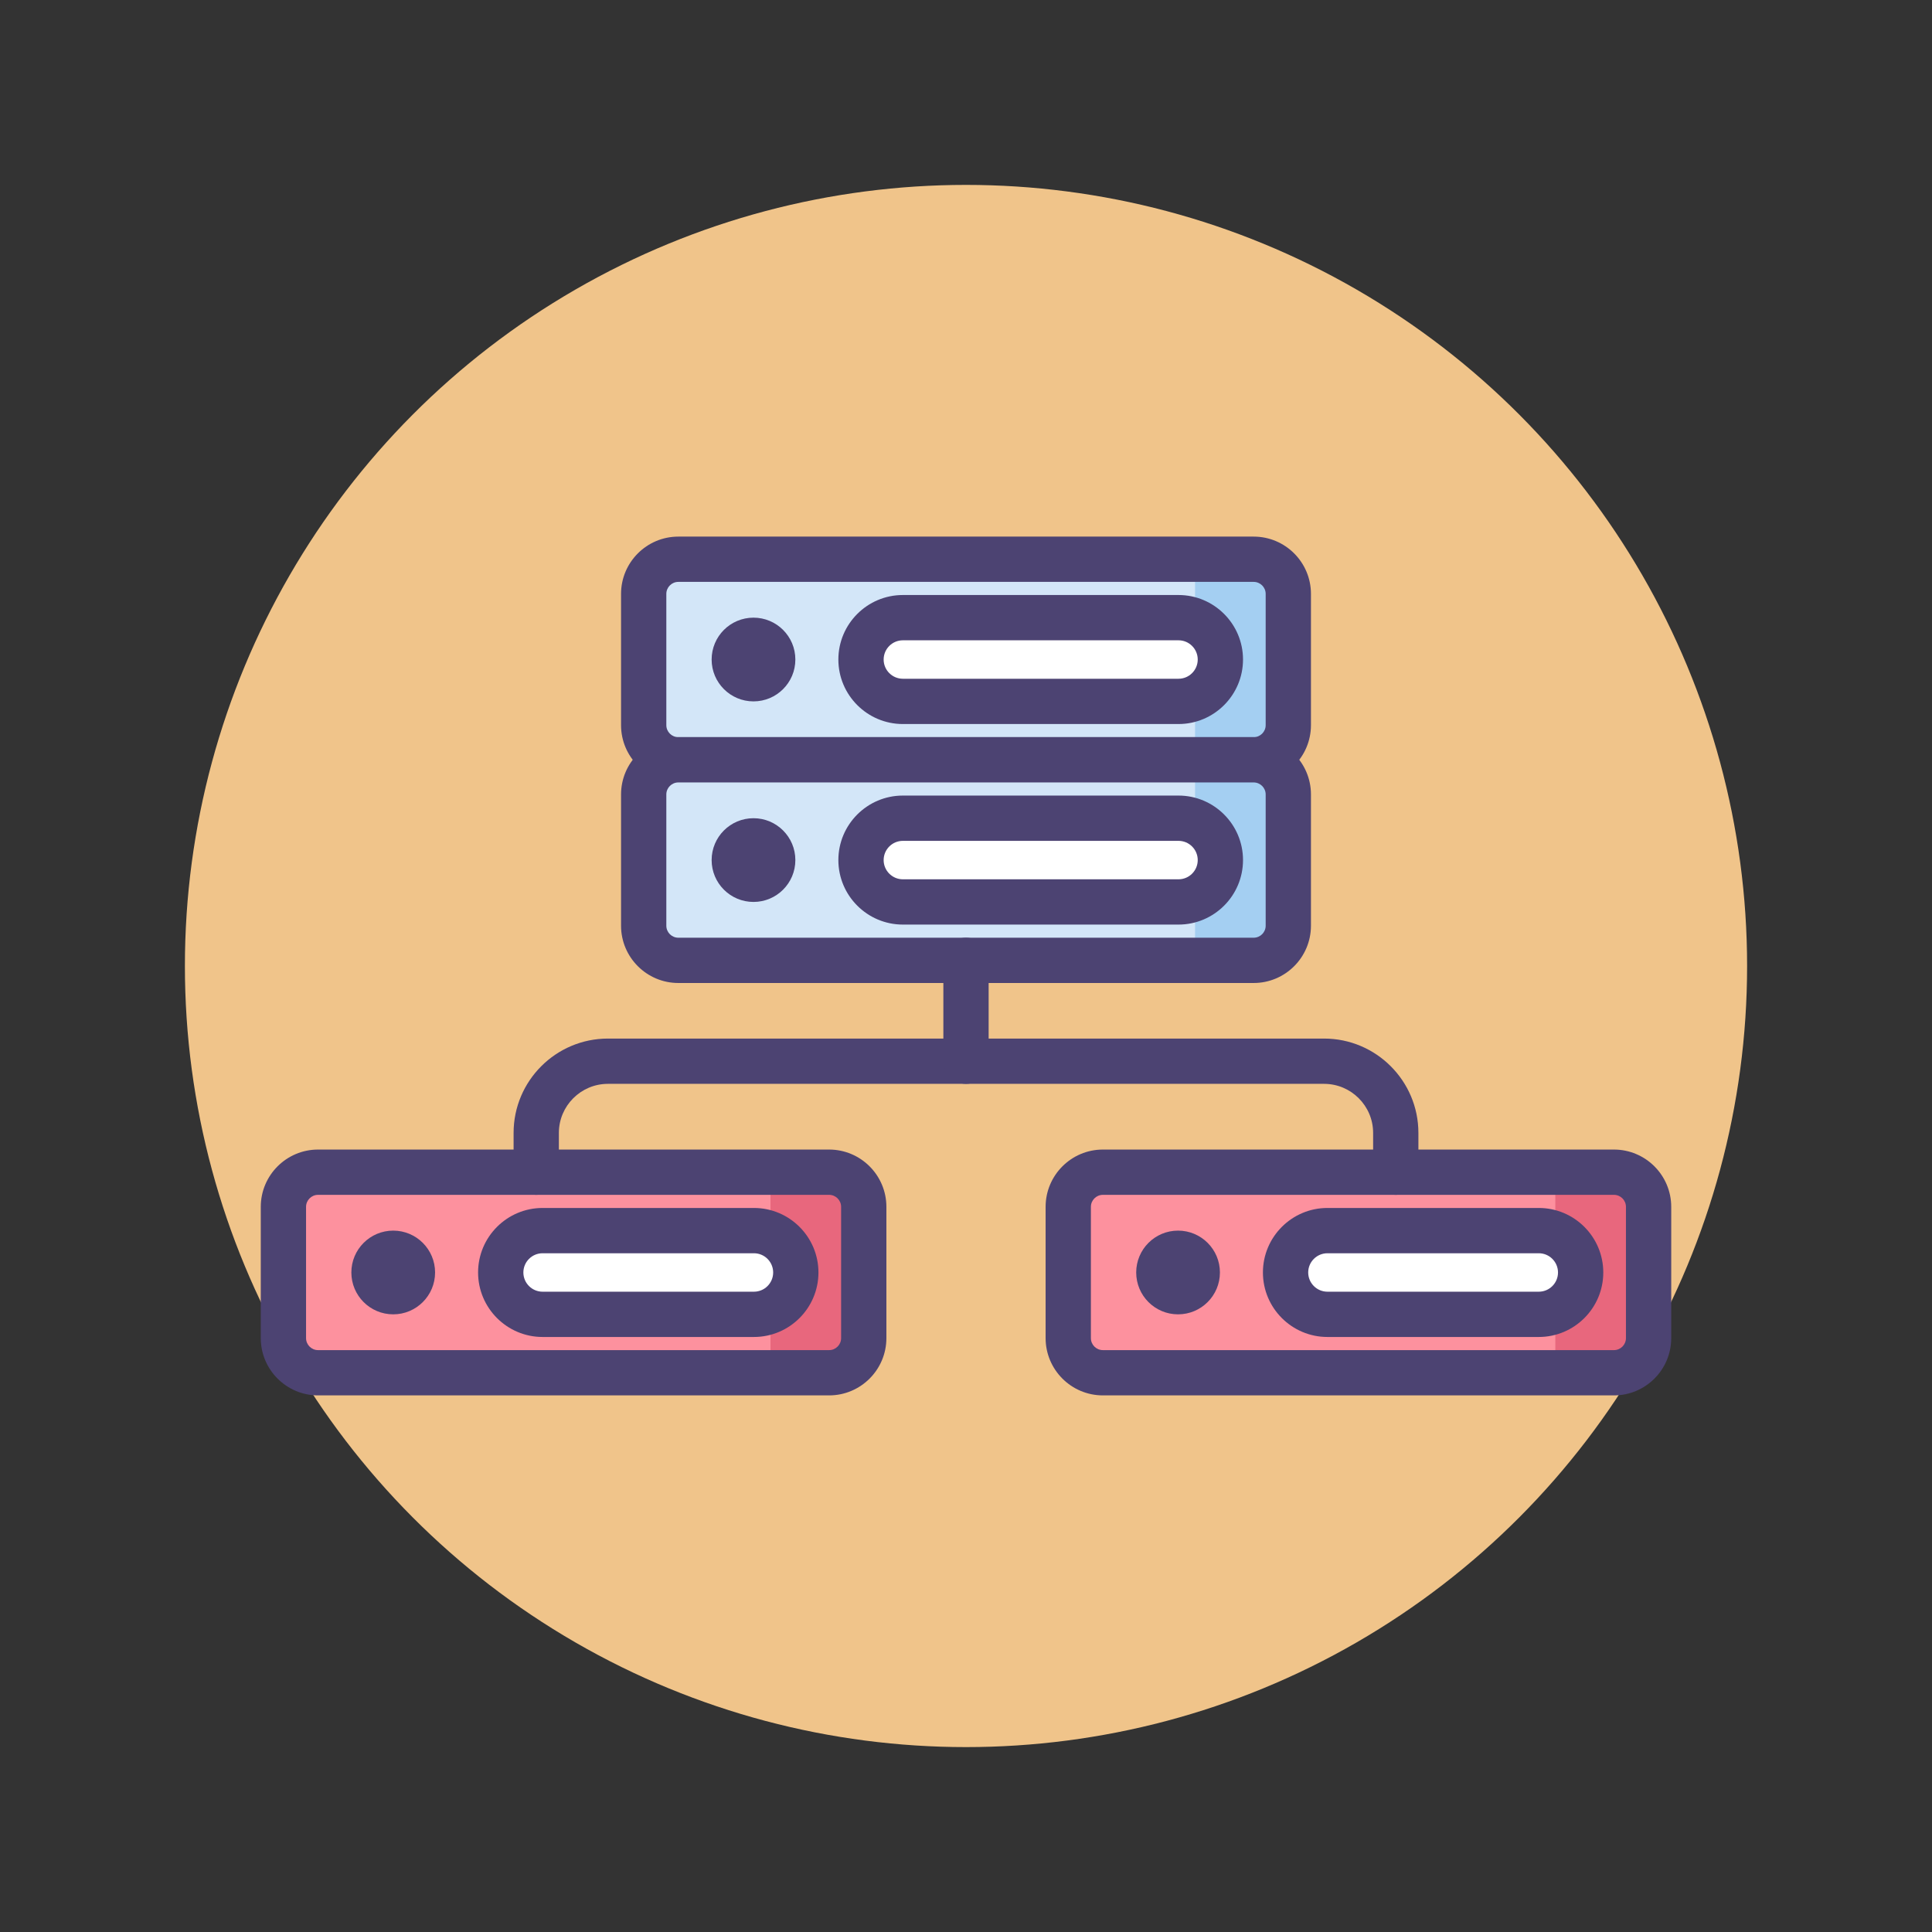 <?xml version="1.0" encoding="utf-8"?>
<!-- Generator: Adobe Illustrator 22.1.0, SVG Export Plug-In . SVG Version: 6.00 Build 0)  -->
<svg version="1.1" id="Icon_Set" xmlns="http://www.w3.org/2000/svg" xmlns:xlink="http://www.w3.org/1999/xlink" x="0px" y="0px"
	 viewBox="0 0 512 512" style="enable-background:new 0 0 512 512;" xml:space="preserve">
<rect x="0" y="0" width="512" height="512" fill="#333333" stroke="none"/>
<style type="text/css">
	.st0{fill:#F0C48A;}
	.st1{fill:#D3E6F8;}
	.st2{fill:#4C4372;}
	.st3{fill:#FD919E;}
	.st4{fill:#E8677D;}
	.st5{fill:#FFFFFF;}
	.st6{fill:#A4CFF2;}
	.st7{fill:#7BABF1;}
</style>
<g id="DB_Architecture">
	<g>
		<g>
			<circle class="st0" cx="256" cy="256" r="207"/>
		</g>
	</g>
	<g>
		<g>
			<g>
				<g>
					<path class="st1" d="M332.235,201.355H179.765c-5.07,0-9.18-4.11-9.18-9.18v-34.788c0-5.07,4.11-9.18,9.18-9.18h152.471
						c5.07,0,9.18,4.11,9.18,9.18v34.788C341.416,197.244,337.305,201.355,332.235,201.355z"/>
				</g>
				<g>
					<path class="st6" d="M332.235,148.205h-15.534v53.149h15.534c5.07,0,9.18-4.11,9.18-9.18v-34.788
						C341.416,152.316,337.305,148.205,332.235,148.205z"/>
				</g>
				<g>
					<path class="st2" d="M332.235,207.354H179.765c-8.371,0-15.181-6.81-15.181-15.18v-34.789c0-8.371,6.81-15.18,15.181-15.18
						h152.471c8.371,0,15.181,6.81,15.181,15.18v34.789C347.416,200.545,340.606,207.354,332.235,207.354z M179.765,154.206
						c-1.754,0-3.181,1.427-3.181,3.18v34.789c0,1.753,1.427,3.18,3.181,3.18h152.471c1.754,0,3.181-1.427,3.181-3.18v-34.789
						c0-1.753-1.427-3.18-3.181-3.18H179.765z"/>
				</g>
				<g>
					<circle class="st2" cx="199.684" cy="174.78" r="11.094"/>
				</g>
				<g>
					<path class="st5" d="M312.316,163.686H239.27c-6.127,0-11.094,4.967-11.094,11.094v0c0,6.127,4.967,11.094,11.094,11.094
						h73.046c6.127,0,11.094-4.967,11.094-11.094v0C323.41,168.653,318.443,163.686,312.316,163.686z"/>
				</g>
				<g>
					<path class="st2" d="M312.315,191.875H239.27c-9.426,0-17.095-7.668-17.095-17.094c0-9.426,7.669-17.095,17.095-17.095h73.046
						c9.426,0,17.095,7.668,17.095,17.094C329.41,184.206,321.741,191.875,312.315,191.875z M239.27,169.686
						c-2.81,0-5.095,2.285-5.095,5.094s2.285,5.095,5.095,5.095h73.046c2.81,0,5.095-2.285,5.095-5.094s-2.285-5.095-5.095-5.095
						H239.27z"/>
				</g>
			</g>
			<g>
				<g>
					<path class="st1" d="M332.235,254.504H179.765c-5.07,0-9.18-4.11-9.18-9.18v-34.788c0-5.07,4.11-9.18,9.18-9.18h152.471
						c5.07,0,9.18,4.11,9.18,9.18v34.788C341.416,250.394,337.305,254.504,332.235,254.504z"/>
				</g>
				<g>
					<path class="st6" d="M332.235,201.355h-15.534v53.149h15.534c5.07,0,9.18-4.11,9.18-9.18v-34.788
						C341.416,205.465,337.305,201.355,332.235,201.355z"/>
				</g>
				<g>
					<path class="st2" d="M332.235,260.504H179.765c-8.371,0-15.181-6.81-15.181-15.18v-34.789c0-8.371,6.81-15.181,15.181-15.181
						h152.471c8.371,0,15.181,6.81,15.181,15.181v34.789C347.416,253.694,340.606,260.504,332.235,260.504z M179.765,207.354
						c-1.754,0-3.181,1.427-3.181,3.181v34.789c0,1.753,1.427,3.18,3.181,3.18h152.471c1.754,0,3.181-1.427,3.181-3.18v-34.789
						c0-1.754-1.427-3.181-3.181-3.181H179.765z"/>
				</g>
				<g>
					<circle class="st2" cx="199.684" cy="227.929" r="11.094"/>
				</g>
				<g>
					<path class="st5" d="M312.316,216.835H239.27c-6.127,0-11.094,4.967-11.094,11.094v0c0,6.127,4.967,11.094,11.094,11.094
						h73.046c6.127,0,11.094-4.967,11.094-11.094v0C323.41,221.802,318.443,216.835,312.316,216.835z"/>
				</g>
				<g>
					<path class="st2" d="M312.315,245.023H239.27c-9.426,0-17.095-7.668-17.095-17.094s7.669-17.094,17.095-17.094h73.046
						c9.426,0,17.095,7.668,17.095,17.094S321.741,245.023,312.315,245.023z M239.27,222.835c-2.81,0-5.095,2.285-5.095,5.094
						s2.285,5.094,5.095,5.094h73.046c2.81,0,5.095-2.285,5.095-5.094s-2.285-5.094-5.095-5.094H239.27z"/>
				</g>
			</g>
		</g>
		<g>
			<g>
				<g>
					<path class="st3" d="M219.722,363.795H84.287c-5.07,0-9.18-4.11-9.18-9.18v-34.788c0-5.07,4.11-9.18,9.18-9.18h135.434
						c5.07,0,9.18,4.11,9.18,9.18v34.788C228.902,359.684,224.792,363.795,219.722,363.795z"/>
				</g>
				<g>
					<path class="st4" d="M219.722,310.645h-15.534v53.149h15.534c5.07,0,9.18-4.11,9.18-9.18v-34.788
						C228.902,314.756,224.792,310.645,219.722,310.645z"/>
				</g>
				<g>
					<path class="st2" d="M219.722,369.794H84.287c-8.37,0-15.18-6.81-15.18-15.18v-34.789c0-8.371,6.81-15.18,15.18-15.18h135.435
						c8.371,0,15.181,6.81,15.181,15.18v34.789C234.902,362.985,228.093,369.794,219.722,369.794z M84.287,316.646
						c-1.753,0-3.18,1.427-3.18,3.18v34.789c0,1.753,1.427,3.18,3.18,3.18h135.435c1.754,0,3.181-1.427,3.181-3.18v-34.789
						c0-1.753-1.427-3.18-3.181-3.18H84.287z"/>
				</g>
				<g>
					<circle class="st2" cx="104.207" cy="337.22" r="11.094"/>
				</g>
				<g>
					<path class="st5" d="M199.802,326.126h-56.01c-6.127,0-11.094,4.967-11.094,11.094v0c0,6.127,4.967,11.094,11.094,11.094h56.01
						c6.127,0,11.094-4.967,11.094-11.094v0C210.896,331.093,205.929,326.126,199.802,326.126z"/>
				</g>
				<g>
					<path class="st2" d="M199.802,354.314h-56.01c-9.426,0-17.094-7.668-17.094-17.094c0-9.426,7.668-17.095,17.094-17.095h56.01
						c9.426,0,17.095,7.668,17.095,17.094C216.896,346.646,209.228,354.314,199.802,354.314z M143.792,332.125
						c-2.809,0-5.094,2.285-5.094,5.094s2.285,5.095,5.094,5.095h56.01c2.81,0,5.095-2.285,5.095-5.094s-2.285-5.095-5.095-5.095
						H143.792z"/>
				</g>
			</g>
			<g>
				<g>
					<path class="st3" d="M427.713,363.795H292.278c-5.07,0-9.18-4.11-9.18-9.18v-34.788c0-5.07,4.11-9.18,9.18-9.18h135.434
						c5.07,0,9.18,4.11,9.18,9.18v34.788C436.893,359.684,432.783,363.795,427.713,363.795z"/>
				</g>
				<g>
					<path class="st4" d="M427.712,310.645h-15.534v53.149h15.534c5.07,0,9.18-4.11,9.18-9.18v-34.788
						C436.893,314.756,432.783,310.645,427.712,310.645z"/>
				</g>
				<g>
					<path class="st2" d="M427.713,369.794H292.278c-8.371,0-15.181-6.81-15.181-15.18v-34.789c0-8.371,6.81-15.18,15.181-15.18
						h135.435c8.37,0,15.18,6.81,15.18,15.18v34.789C442.893,362.985,436.083,369.794,427.713,369.794z M292.278,316.646
						c-1.754,0-3.181,1.427-3.181,3.18v34.789c0,1.753,1.427,3.18,3.181,3.18h135.435c1.753,0,3.18-1.427,3.18-3.18v-34.789
						c0-1.753-1.427-3.18-3.18-3.18H292.278z"/>
				</g>
				<g>
					<circle class="st2" cx="312.198" cy="337.22" r="11.094"/>
				</g>
				<g>
					<path class="st5" d="M407.793,326.126h-56.01c-6.127,0-11.094,4.967-11.094,11.094v0c0,6.127,4.967,11.094,11.094,11.094h56.01
						c6.127,0,11.094-4.967,11.094-11.094v0C418.887,331.093,413.92,326.126,407.793,326.126z"/>
				</g>
				<g>
					<path class="st2" d="M407.793,354.314h-56.01c-9.426,0-17.095-7.668-17.095-17.094c0-9.426,7.669-17.095,17.095-17.095h56.01
						c9.426,0,17.094,7.668,17.094,17.094C424.887,346.646,417.219,354.314,407.793,354.314z M351.783,332.125
						c-2.81,0-5.095,2.285-5.095,5.094s2.285,5.095,5.095,5.095h56.01c2.809,0,5.094-2.285,5.094-5.094s-2.285-5.095-5.094-5.095
						H351.783z"/>
				</g>
			</g>
		</g>
		<g>
			<path class="st2" d="M369.892,316.646c-3.313,0-6-2.687-6-6v-10.415c0-7.168-5.831-13-12.999-13H161.107
				c-7.168,0-12.999,5.832-12.999,13v10.415c0,3.313-2.687,6-6,6s-6-2.687-6-6v-10.415c0-13.785,11.215-25,24.999-25h189.785
				c13.784,0,24.999,11.215,24.999,25v10.415C375.892,313.959,373.205,316.646,369.892,316.646z"/>
		</g>
		<g>
			<path class="st2" d="M256,287.231c-3.313,0-6-2.687-6-6v-26.728c0-3.313,2.687-6,6-6s6,2.687,6,6v26.728
				C262,284.545,259.313,287.231,256,287.231z"/>
		</g>
	</g>
</g>
</svg>
